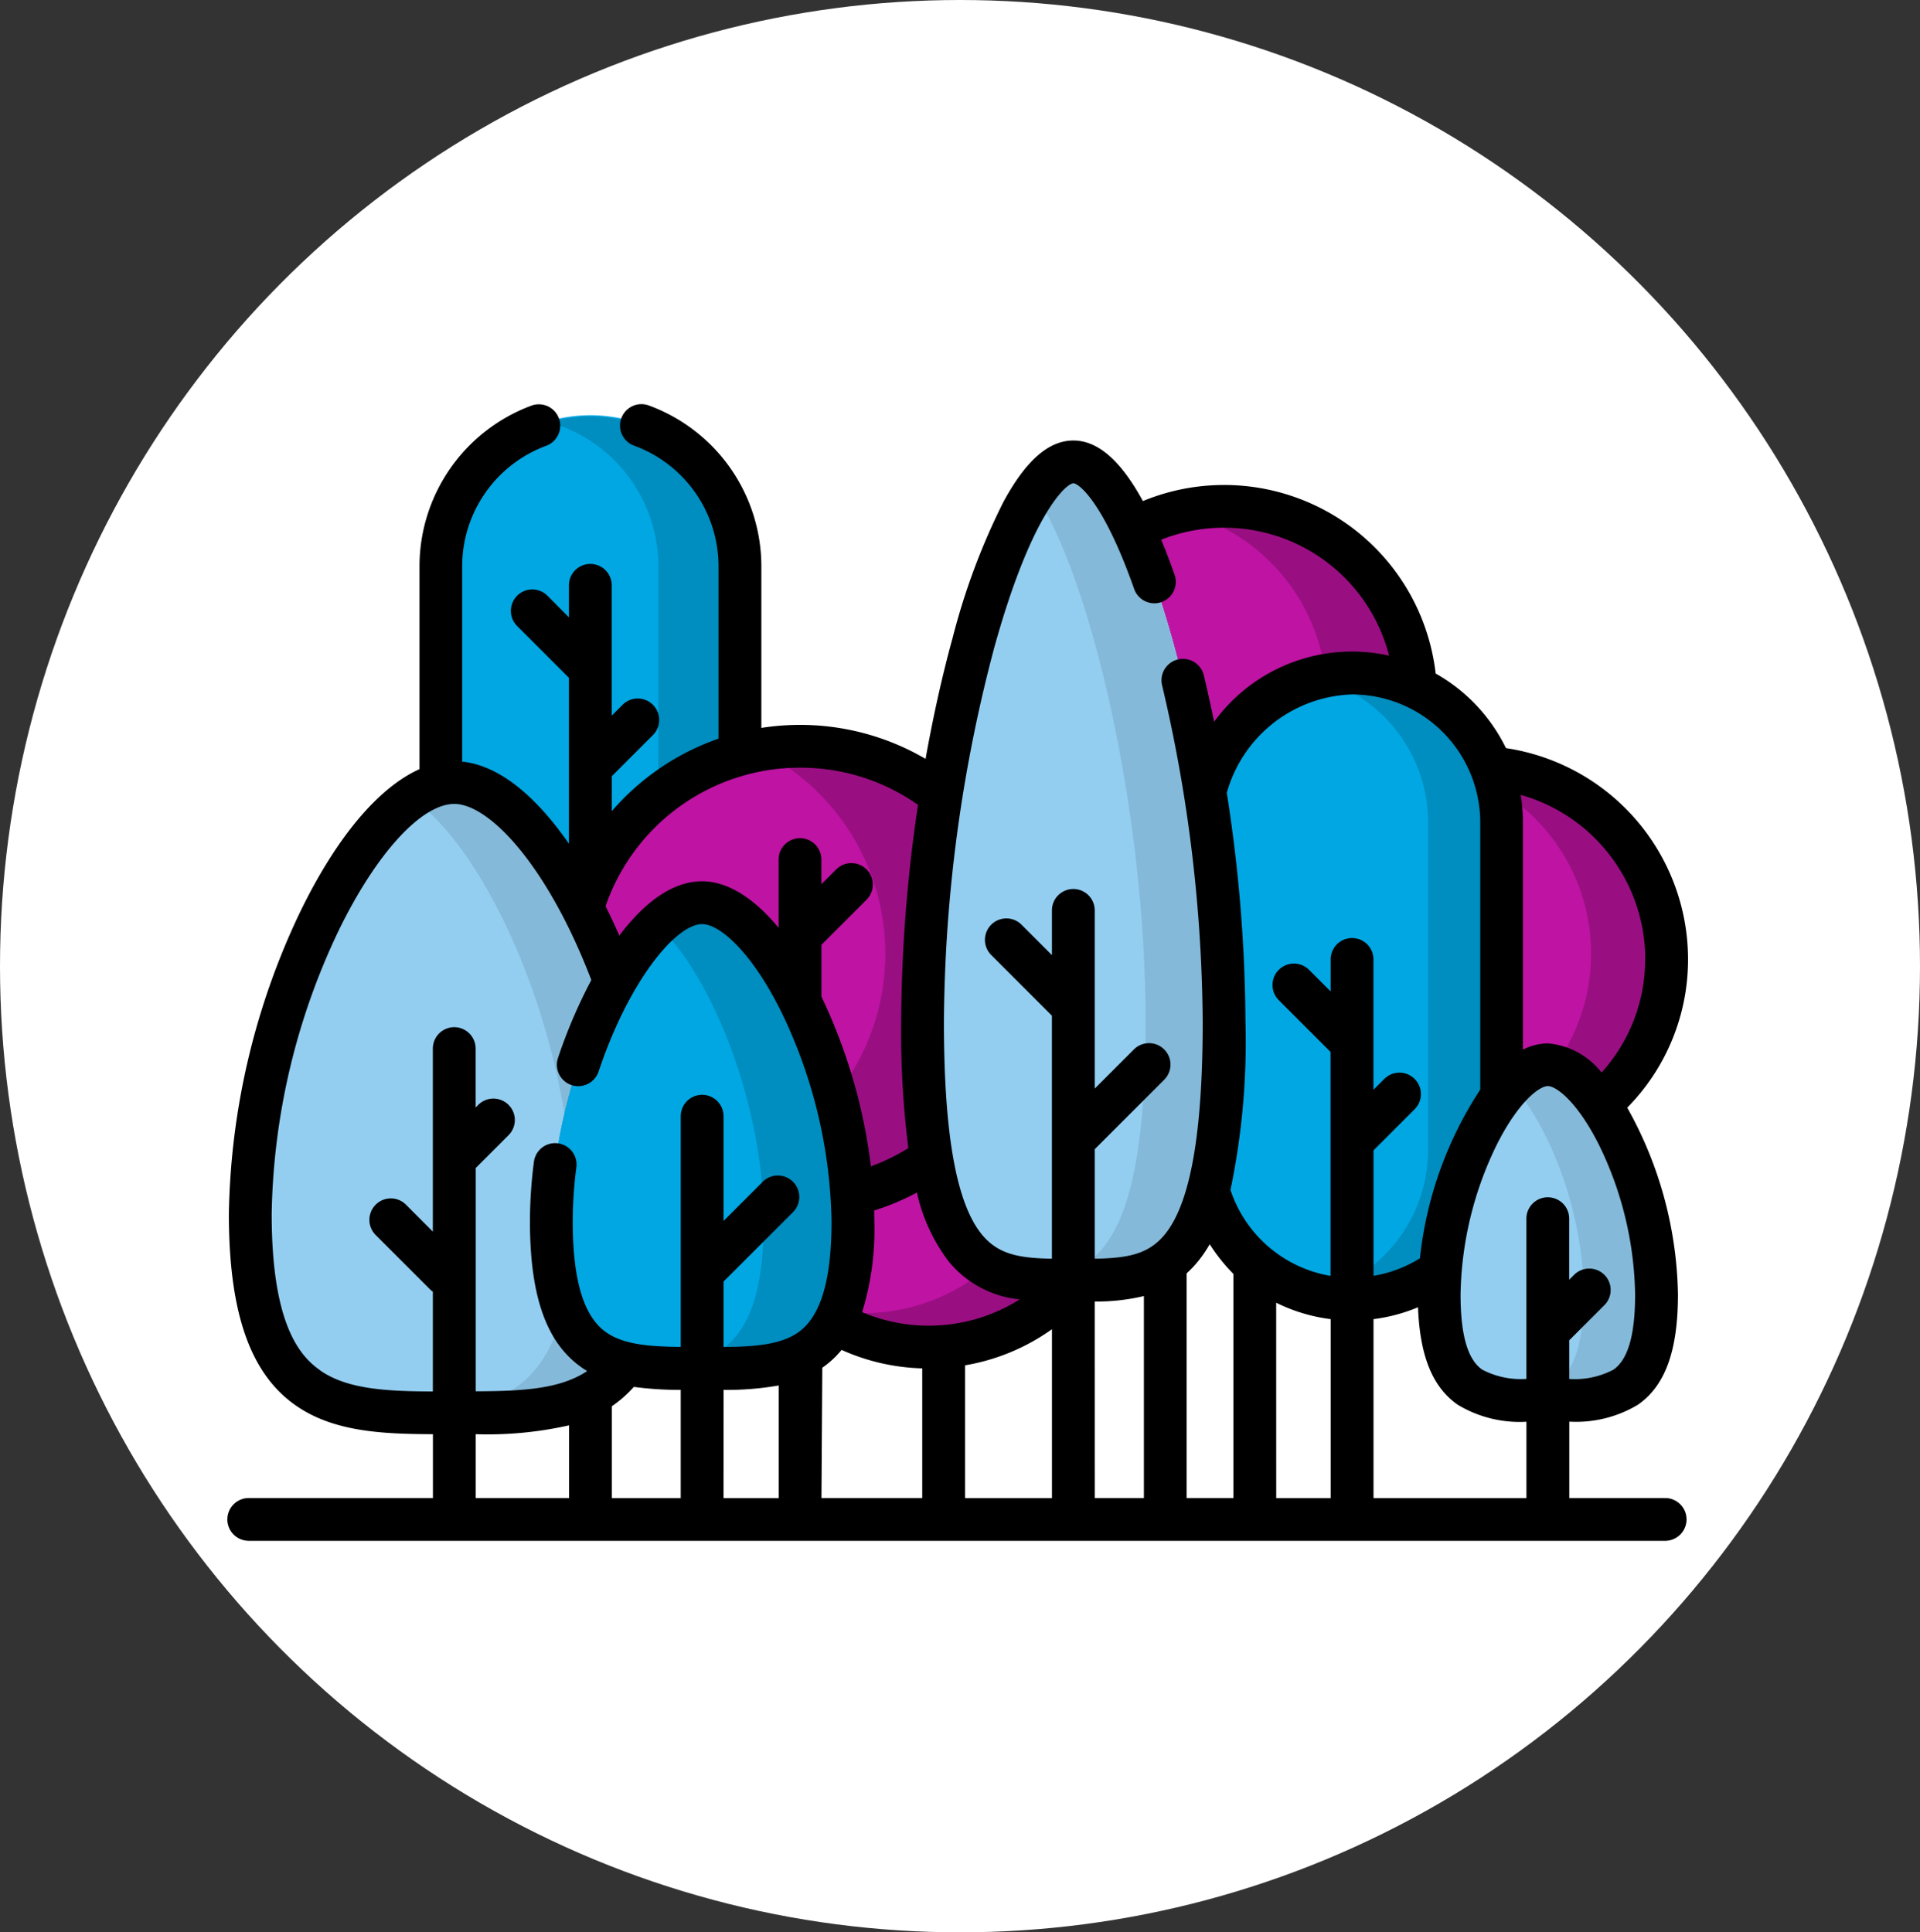 <svg xmlns="http://www.w3.org/2000/svg" width="152" height="153" viewBox="0 0 152 153">
  <rect x="0" y="0" width="152" height="153" fill="#333333" stroke="none"/>
  <g id="Grupo_90844" data-name="Grupo 90844" transform="translate(-982 -8101)">
    <ellipse id="Elipse_4065" data-name="Elipse 4065" cx="76" cy="76.5" rx="76" ry="76.5" transform="translate(982 8101)" fill="#fff"/>
    <g id="forest" transform="translate(1000 8076.245)">
      <g id="Grupo_90753" data-name="Grupo 90753" transform="translate(40.352 101.082)">
        <circle id="Elipse_4083" data-name="Elipse 4083" cx="15.166" cy="15.166" r="15.166" fill="#bf13a3"/>
        <path id="Trazado_104828" data-name="Trazado 104828" d="M228.587,270.3a15.165,15.165,0,0,1-24.616,11.86,15.168,15.168,0,0,0,13.742-26.41,15.172,15.172,0,0,1,10.874,14.55Z" transform="translate(-198.256 -255.131)" fill="#990f82"/>
      </g>
      <g id="Grupo_90754" data-name="Grupo 90754" transform="translate(63.745 64.848)">
        <circle id="Elipse_4084" data-name="Elipse 4084" cx="15.166" cy="15.166" r="15.166" fill="#bf13a3"/>
        <path id="Trazado_104829" data-name="Trazado 104829" d="M352.506,107.758a15.176,15.176,0,0,1-18.683,14.755,15.17,15.17,0,0,0,0-29.51,15.176,15.176,0,0,1,18.683,14.755Z" transform="translate(-322.174 -92.592)" fill="#990f82"/>
      </g>
      <g id="Grupo_90755" data-name="Grupo 90755" transform="translate(83.612 85.505)">
        <circle id="Elipse_4085" data-name="Elipse 4085" cx="15.166" cy="15.166" r="15.166" fill="#bf13a3"/>
        <path id="Trazado_104830" data-name="Trazado 104830" d="M438.861,199.221a15.174,15.174,0,0,1-19.15,14.635,15.168,15.168,0,0,0,1.985-29.67,15.413,15.413,0,0,1,2-.131,15.165,15.165,0,0,1,15.165,15.166Z" transform="translate(-408.53 -184.054)" fill="#990f82"/>
      </g>
      <g id="Grupo_90756" data-name="Grupo 90756" transform="translate(77.204 78.045)">
        <path id="Trazado_104831" data-name="Trazado 104831" d="M353.673,200.587a11.839,11.839,0,0,1-11.839-11.839V162.857a11.839,11.839,0,1,1,23.677,0v25.892A11.839,11.839,0,0,1,353.673,200.587Z" transform="translate(-341.834 -151.018)" fill="#00a7e3"/>
        <path id="Trazado_104832" data-name="Trazado 104832" d="M396.12,162.859V188.75a11.846,11.846,0,0,1-14.748,11.479A11.844,11.844,0,0,0,390.3,188.75V162.859a11.844,11.844,0,0,0-8.932-11.477,11.842,11.842,0,0,1,14.748,11.477Z" transform="translate(-372.442 -151.02)" fill="#008dbf"/>
      </g>
      <g id="Grupo_90757" data-name="Grupo 90757" transform="translate(16.904 57.742)">
        <path id="Trazado_104833" data-name="Trazado 104833" d="M86.684,101.372A11.839,11.839,0,0,1,74.845,89.534V72.962a11.839,11.839,0,1,1,23.677,0V89.534A11.839,11.839,0,0,1,86.684,101.372Z" transform="translate(-74.845 -61.123)" fill="#00a7e3"/>
        <path id="Trazado_104834" data-name="Trazado 104834" d="M128.026,72.962V89.536a11.846,11.846,0,0,1-15.069,11.391,11.84,11.84,0,0,0,8.607-11.391V72.962a11.849,11.849,0,0,0-8.607-11.391,11.842,11.842,0,0,1,15.069,11.391Z" transform="translate(-104.349 -61.124)" fill="#008dbf"/>
      </g>
      <g id="Grupo_90758" data-name="Grupo 90758" transform="translate(27.364 83.844)">
        <circle id="Elipse_4086" data-name="Elipse 4086" cx="17.974" cy="17.974" r="17.974" fill="#bf13a3"/>
        <path id="Trazado_104835" data-name="Trazado 104835" d="M191.513,194.674A17.978,17.978,0,0,1,165.6,210.8a17.978,17.978,0,0,0,4.657-33.8,17.994,17.994,0,0,1,21.255,17.674Z" transform="translate(-155.564 -176.701)" fill="#990f82"/>
      </g>
      <g id="Grupo_90759" data-name="Grupo 90759" transform="translate(55.036 61.329)">
        <path id="Trazado_104836" data-name="Trazado 104836" d="M267.557,121.338c0,20.831-5.345,20.459-11.937,20.459s-11.937.372-11.937-20.459S250.419,77,255.62,77,267.557,100.507,267.557,121.338Z" transform="translate(-243.683 -77.005)" fill="#93cef1"/>
        <path id="Trazado_104837" data-name="Trazado 104837" d="M267.557,121.338c0,20.831-5.345,20.459-11.937,20.459s-11.937.372-11.937-20.459S250.419,77,255.62,77,267.557,100.507,267.557,121.338Z" transform="translate(-243.683 -77.005)" fill="#93cef1"/>
        <path id="Trazado_104838" data-name="Trazado 104838" d="M297.822,121.34c0,20.832-5.343,20.459-11.936,20.459-1.074,0-2.116.01-3.108-.065,5.084-.378,8.829-2.963,8.829-20.395,0-16.829-4.4-35.4-8.829-41.915,1.053-1.55,2.109-2.417,3.108-2.417C291.086,77.008,297.822,100.51,297.822,121.34Z" transform="translate(-273.948 -77.007)" fill="#84b9d9"/>
      </g>
      <g id="Grupo_90760" data-name="Grupo 90760" transform="translate(1.814 86.715)">
        <path id="Trazado_104839" data-name="Trazado 104839" d="M8.03,223.555c0,16.045,7.232,15.758,16.153,15.758s16.153.286,16.153-15.758-9.115-34.147-16.153-34.147S8.03,207.51,8.03,223.555Z" transform="translate(-8.03 -189.408)" fill="#93cef1"/>
        <path id="Trazado_104840" data-name="Trazado 104840" d="M8.03,223.555c0,16.045,7.232,15.758,16.153,15.758s16.153.286,16.153-15.758-9.115-34.147-16.153-34.147S8.03,207.51,8.03,223.555Z" transform="translate(-8.03 -189.408)" fill="#93cef1"/>
        <path id="Trazado_104841" data-name="Trazado 104841" d="M84.128,223.554c0,16.045-7.231,15.759-16.152,15.759-1.16,0-2.288,0-3.377-.023,7.3-.178,12.774-1.775,12.774-15.737,0-13.559-6.509-28.587-12.774-32.917a6.023,6.023,0,0,1,3.377-1.23C75.013,189.407,84.128,207.508,84.128,223.554Z" transform="translate(-51.823 -189.407)" fill="#84b9d9"/>
      </g>
      <g id="Grupo_90761" data-name="Grupo 90761" transform="translate(25.648 96.229)">
        <path id="Trazado_104842" data-name="Trazado 104842" d="M137.435,256.772c0,11.857-5.345,11.646-11.937,11.646s-11.937.212-11.937-11.646,6.736-25.235,11.937-25.235S137.435,244.915,137.435,256.772Z" transform="translate(-113.561 -231.536)" fill="#008dbf"/>
        <path id="Trazado_104843" data-name="Trazado 104843" d="M137.435,256.772c0,11.857-5.345,11.646-11.937,11.646s-11.937.212-11.937-11.646,6.736-25.235,11.937-25.235S137.435,244.915,137.435,256.772Z" transform="translate(-113.561 -231.536)" fill="#00a7e3"/>
        <path id="Trazado_104844" data-name="Trazado 104844" d="M166.245,256.768c0,11.858-5.343,11.646-11.937,11.646-1.23,0-2.414.007-3.531-.059,4.869-.282,8.406-1.94,8.406-11.587,0-9.275-4.122-19.479-8.406-23.486a5.448,5.448,0,0,1,3.531-1.749C159.51,231.533,166.245,244.912,166.245,256.768Z" transform="translate(-142.372 -231.533)" fill="#008dbf"/>
      </g>
      <g id="Grupo_90762" data-name="Grupo 90762" transform="translate(95.939 109.053)">
        <path id="Trazado_104845" data-name="Trazado 104845" d="M441.992,306.5c0,8.546-3.852,8.393-8.6,8.393s-8.6.152-8.6-8.393,4.855-18.187,8.6-18.187S441.992,297.958,441.992,306.5Z" transform="translate(-424.785 -288.316)" fill="#93cef1"/>
        <path id="Trazado_104846" data-name="Trazado 104846" d="M441.992,306.5c0,8.546-3.852,8.393-8.6,8.393s-8.6.152-8.6-8.393,4.855-18.187,8.6-18.187S441.992,297.958,441.992,306.5Z" transform="translate(-424.785 -288.316)" fill="#93cef1"/>
        <path id="Trazado_104847" data-name="Trazado 104847" d="M461.6,306.5c0,8.544-3.854,8.393-8.6,8.393-1.011,0-1.981.007-2.881-.065,3.334-.264,5.719-1.6,5.719-8.327,0-6.441-2.757-13.5-5.719-16.594a4.288,4.288,0,0,1,2.881-1.6C456.75,288.311,461.6,297.954,461.6,306.5Z" transform="translate(-444.397 -288.311)" fill="#84b9d9"/>
      </g>
      <path id="Trazado_104848" data-name="Trazado 104848" d="M113.823,143.367h-7.587v-6.049a9.506,9.506,0,0,0,5.436-1.34c2.161-1.5,3.167-4.278,3.167-8.738a31.249,31.249,0,0,0-4.015-14.783,16.694,16.694,0,0,0,4.812-11.788A16.919,16.919,0,0,0,101.222,83.99a13.623,13.623,0,0,0-5.565-5.905A16.859,16.859,0,0,0,72.479,64.429c-1.75-3.215-3.57-4.795-5.505-4.795-1.962,0-3.778,1.6-5.551,4.888a53.413,53.413,0,0,0-4,10.711c-.832,3.022-1.552,6.269-2.149,9.608a19.684,19.684,0,0,0-13-2.451V69.58a13.574,13.574,0,0,0-8.916-12.723A1.694,1.694,0,1,0,32.2,60.041a10.176,10.176,0,0,1,6.684,9.538V83.241a19.71,19.71,0,0,0-8.451,5.74V86.214l3.255-3.255a1.694,1.694,0,1,0-2.4-2.4l-.86.86V71.1a1.694,1.694,0,0,0-3.388,0v2.533L25.34,71.924a1.694,1.694,0,1,0-2.4,2.4l4.1,4.1V91.559c-2.47-3.561-5.376-6.182-8.451-6.5V69.58a10.182,10.182,0,0,1,6.652-9.528,1.694,1.694,0,0,0-1.167-3.181A13.582,13.582,0,0,0,15.21,69.58V85.654C11.942,87.12,8.6,91.09,5.726,97.034A57.556,57.556,0,0,0,.12,120.862c0,7.844,1.687,12.669,5.308,15.185,2.972,2.065,6.776,2.252,10.845,2.266v5.054H1.694a1.694,1.694,0,1,0,0,3.388H113.823a1.694,1.694,0,1,0,0-3.388Zm-81.641-8.8a26.755,26.755,0,0,0,3.709.236v8.567H30.436V136.1A9.585,9.585,0,0,0,32.182,134.564Zm7.1.237a23.515,23.515,0,0,0,4.365-.35v8.917H39.279Zm17.832-10.157a8.289,8.289,0,0,0,5.611,2.992,13.5,13.5,0,0,1-12.472,1.012,22.308,22.308,0,0,0,.966-7.183c0-.287-.007-.578-.014-.868a19.491,19.491,0,0,0,3.385-1.421A13.987,13.987,0,0,0,57.111,124.644ZM47.1,133.05a7.547,7.547,0,0,0,1.527-1.411,16.646,16.646,0,0,0,6.383,1.461v10.268H47.032Zm11.3-.191A16.6,16.6,0,0,0,65.28,130v13.372H58.4Zm10.265-5.05a16.266,16.266,0,0,0,3.894-.434v15.993H68.668Zm10.978-2.182v17.741h-3.7V125.575a8.552,8.552,0,0,0,.887-.932,10.09,10.09,0,0,0,.938-1.37A14.224,14.224,0,0,0,79.646,125.627Zm3.388,2.276a13.5,13.5,0,0,0,4.315,1.3v14.167H83.034Zm7.7,1.3a13.5,13.5,0,0,0,3.529-.94c.147,3.867,1.155,6.337,3.146,7.72a9.489,9.489,0,0,0,5.436,1.343v6.045H90.736V129.2Zm19,4a6.566,6.566,0,0,1-3.5.736v-3.07c.031-.027.063-.054.093-.084l2.69-2.69a1.694,1.694,0,0,0-2.4-2.4l-.387.387v-4.834a1.694,1.694,0,0,0-3.388,0v12.687a6.558,6.558,0,0,1-3.5-.737c-1.152-.8-1.712-2.749-1.712-5.956a27.937,27.937,0,0,1,2.727-11.561c1.738-3.593,3.488-4.932,4.183-4.932s2.445,1.339,4.183,4.932a27.934,27.934,0,0,1,2.727,11.561c0,3.207-.56,5.155-1.712,5.956Zm2.509-32.526a13.332,13.332,0,0,1-3.45,9,6.057,6.057,0,0,0-4.256-2.309,4.368,4.368,0,0,0-1.967.5V89.883a13.557,13.557,0,0,0-.18-2.191A13.533,13.533,0,0,1,112.249,100.671ZM79.123,87.518a10.664,10.664,0,0,1,9.919-7.779A10.156,10.156,0,0,1,99.187,89.883v21.145a30.113,30.113,0,0,0-4.776,13.358l-.024.014a10.085,10.085,0,0,1-3.65,1.373v-9.935l3.255-3.255a1.694,1.694,0,1,0-2.4-2.4l-.86.86V100.722a1.694,1.694,0,0,0-3.388,0v2.533l-1.708-1.708a1.694,1.694,0,1,0-2.4,2.4l4.1,4.1v17.731A10.132,10.132,0,0,1,79.421,119c0-.009-.007-.017-.01-.026A57.3,57.3,0,0,0,80.6,105.661a119.914,119.914,0,0,0-1.482-18.144Zm-12.15-24.5c.4,0,2.371,1.421,4.814,8.371a1.694,1.694,0,0,0,3.2-1.124q-.526-1.5-1.058-2.775a13.487,13.487,0,0,1,18.041,9.177,13.511,13.511,0,0,0-13.853,5.236c-.256-1.247-.527-2.478-.818-3.683A1.694,1.694,0,0,0,74,79.02a118.776,118.776,0,0,1,3.214,26.642c0,8.863-.982,14.37-3,16.835-1.3,1.586-2.955,1.874-5.548,1.922v-8.671l5.5-5.5a1.694,1.694,0,1,0-2.4-2.4l-3.1,3.1V96.838a1.694,1.694,0,1,0-3.388,0v3.541L62.871,97.97a1.694,1.694,0,1,0-2.4,2.4l4.8,4.8.005,0v19.248c-2.593-.048-4.249-.336-5.548-1.922-2.02-2.465-3-7.972-3-16.835a117.857,117.857,0,0,1,3.957-29.528C63.655,65.355,66.443,63.022,66.974,63.022ZM45.338,85.538a16.131,16.131,0,0,1,9.338,2.945,119.327,119.327,0,0,0-1.334,17.178,73.531,73.531,0,0,0,.568,10,16.131,16.131,0,0,1-2.964,1.445,43.275,43.275,0,0,0-3.915-13.436V99.562l3.57-3.57a1.694,1.694,0,1,0-2.4-2.4l-1.174,1.174V92.816a1.694,1.694,0,0,0-3.388,0v5.4c-1.972-2.385-4.064-3.682-6.059-3.682-2.4,0-4.635,1.758-6.552,4.3-.343-.783-.706-1.562-1.089-2.329A16.286,16.286,0,0,1,45.338,85.538ZM7.361,133.264c-1.654-1.149-3.853-3.685-3.853-12.4A54.005,54.005,0,0,1,8.776,98.509c2.967-6.136,6.575-10.1,9.191-10.1,2.735,0,7.334,4.789,10.848,13.942a40.6,40.6,0,0,0-2.641,6.174,1.694,1.694,0,0,0,3.213,1.075c2.413-7.212,6.134-11.676,8.2-11.676,1.4,0,4,2.258,6.394,7.214a39.449,39.449,0,0,1,3.849,16.326c0,4.681-.869,7.56-2.658,8.8-1.4.975-3.473,1.12-5.892,1.144v-5.18l5.5-5.5a1.694,1.694,0,0,0-2.4-2.4l-3.1,3.1v-8.293a1.694,1.694,0,0,0-3.388,0v18.265c-2.419-.022-4.489-.17-5.892-1.145-1.788-1.242-2.658-4.122-2.658-8.8a33.4,33.4,0,0,1,.285-4.265,1.694,1.694,0,1,0-3.36-.434,36.8,36.8,0,0,0-.313,4.7c0,5.954,1.307,9.636,4.112,11.585.138.1.278.184.42.269-2.157,1.448-5.183,1.59-8.825,1.605V117.237l2.6-2.6a1.694,1.694,0,0,0-2.4-2.4l-.206.206v-4.663a1.694,1.694,0,0,0-3.388,0v14.49L14.14,120.14a1.694,1.694,0,1,0-2.4,2.4l4.289,4.289a1.7,1.7,0,0,0,.239.2v7.9c-3.631-.014-6.755-.162-8.912-1.66Zm12.3,5.048a29.356,29.356,0,0,0,7.388-.7v5.755H19.66Z" transform="translate(0 0)"/>
    </g>
  </g>
</svg>
